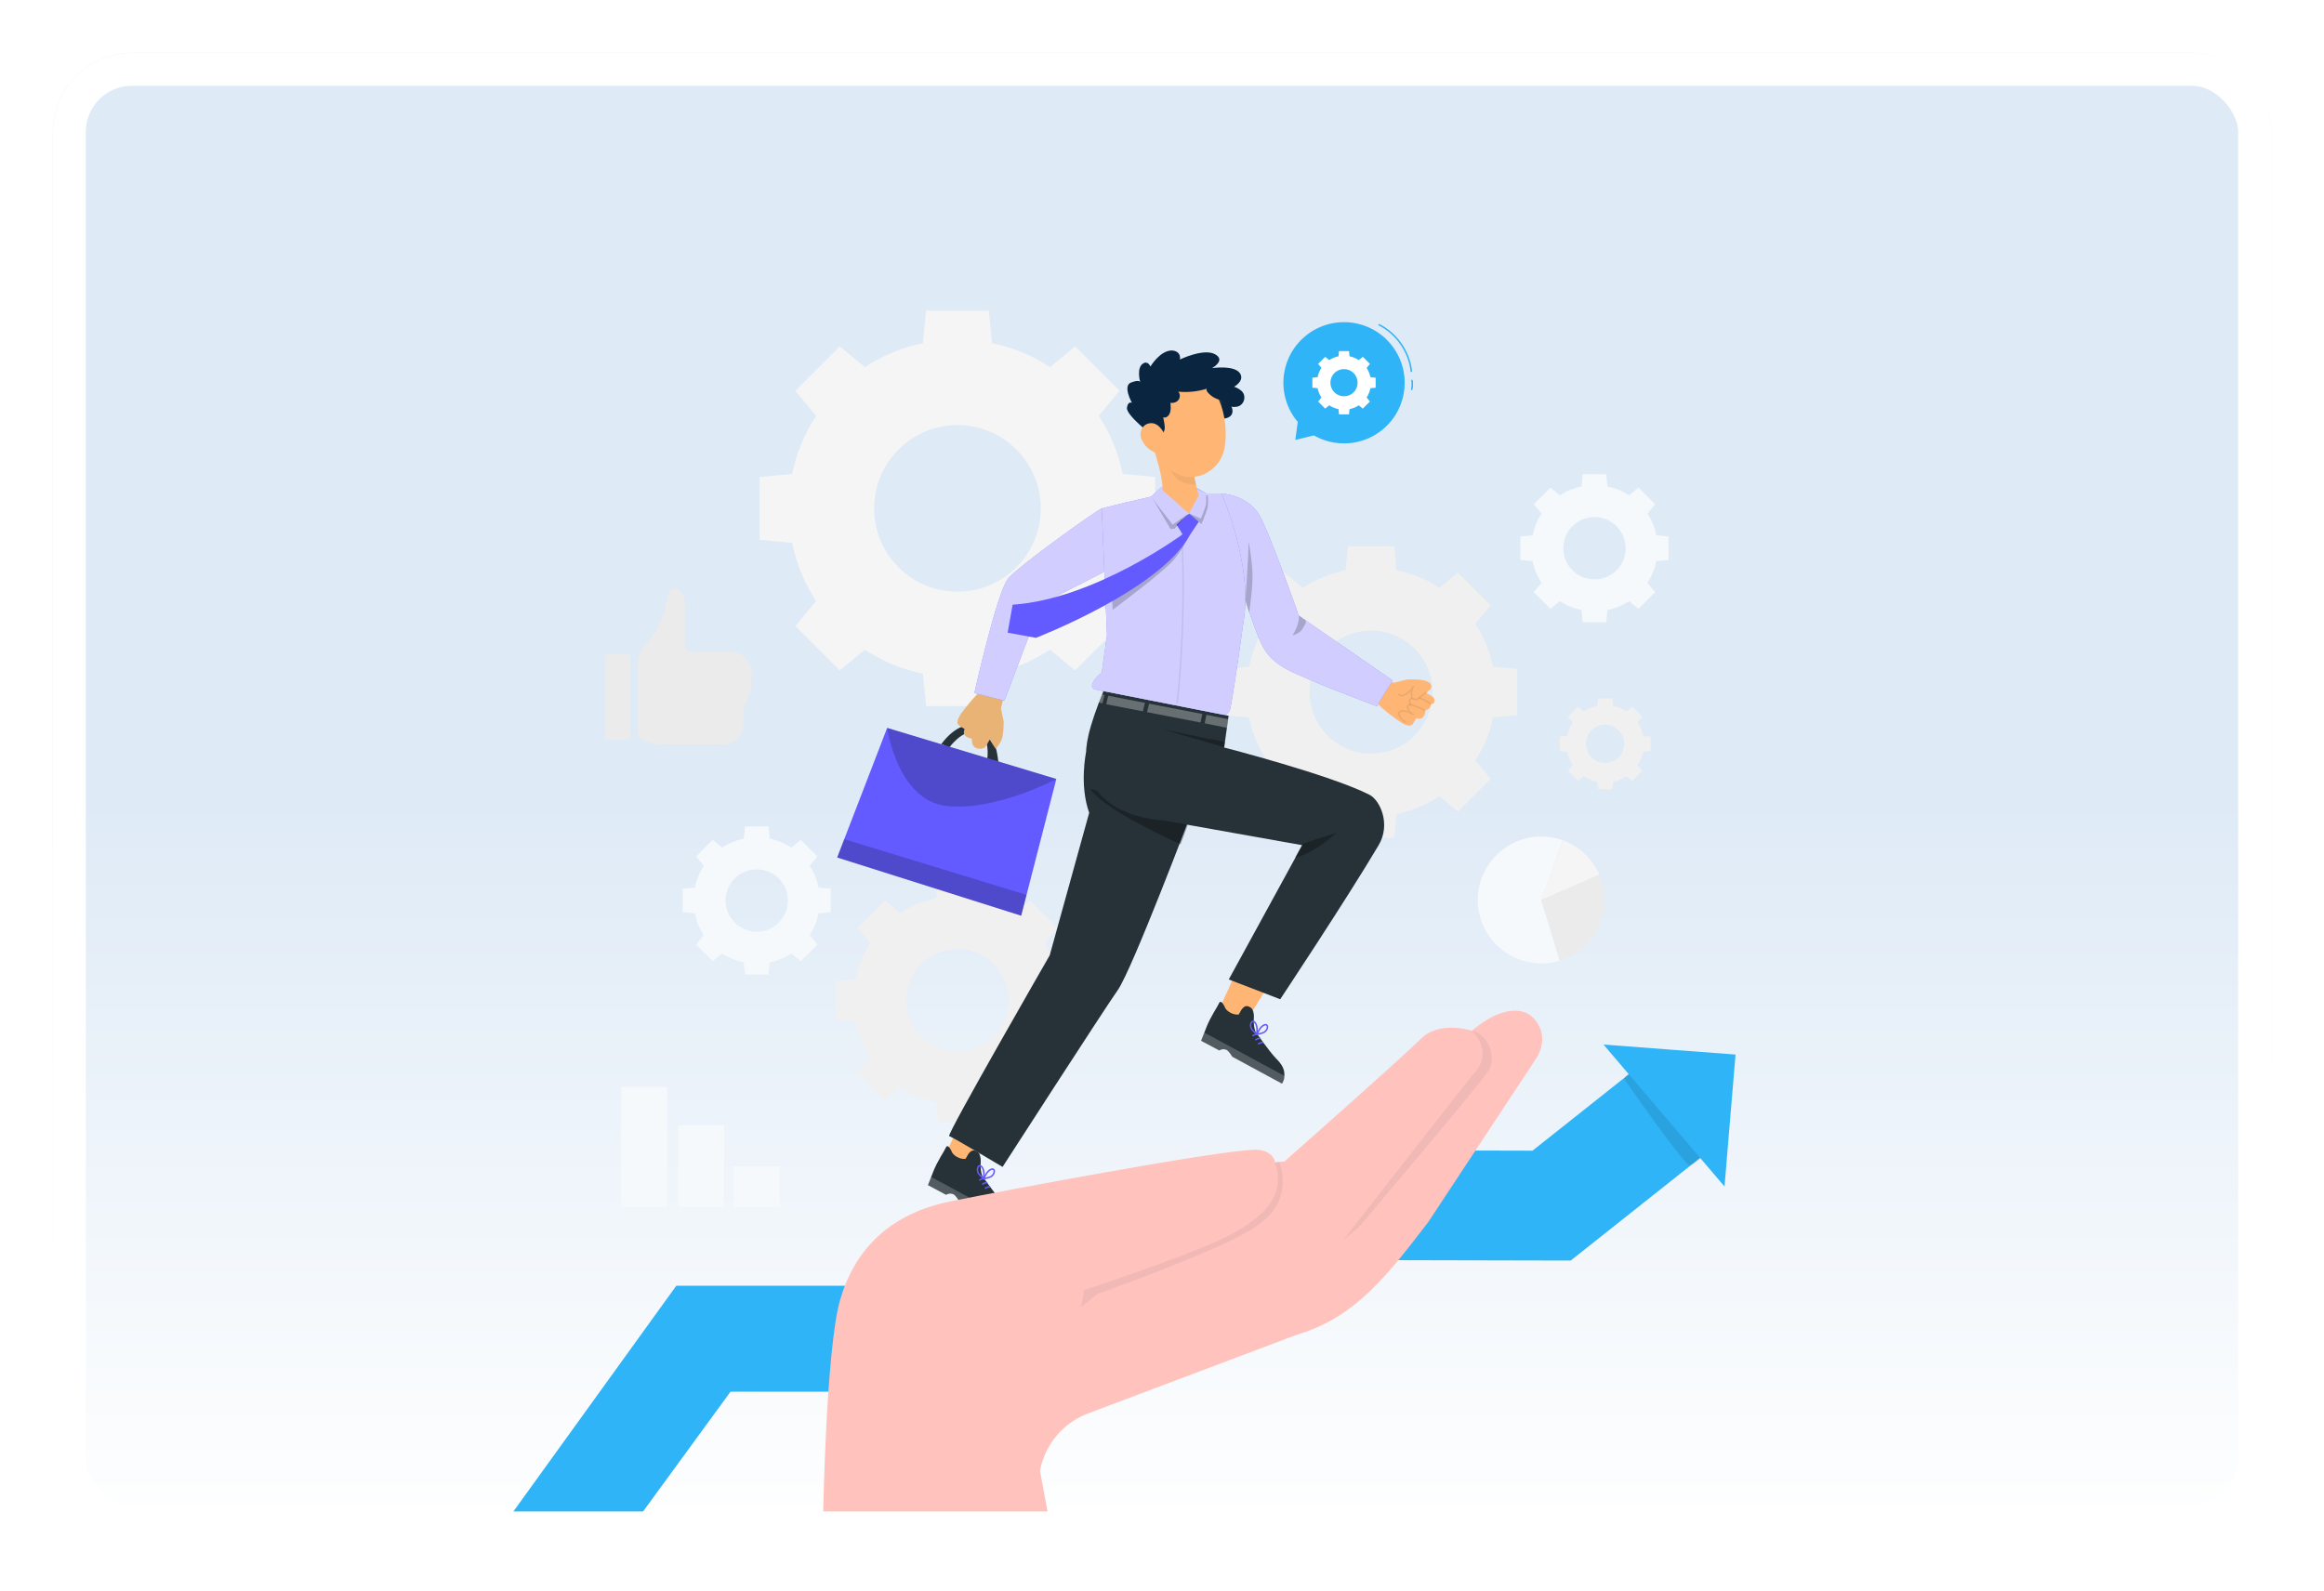 <svg width="704" height="482" viewBox="0 0 704 482" fill="none" xmlns="http://www.w3.org/2000/svg">
<g filter="url(#filter0_d_10_5488)">
<rect x="12" y="8" width="672" height="450" rx="24" fill="url(#paint0_linear_10_5488)"/>
<rect x="17" y="13" width="662" height="440" rx="19" stroke="white" stroke-width="10"/>
</g>
<g clip-path="url(#clip0_10_5488)">
<path d="M221.469 197.571H209.697C208.491 197.571 207.51 196.59 207.51 195.384V183.765C207.51 181.623 207.006 179.616 205.53 178.68C204.243 177.87 202.551 178.761 202.317 180.255C201.777 183.711 200.166 190.713 195.666 195.069C194.271 196.419 193.209 199.2 193.209 201.144V221.916C193.209 223.95 196.782 225.597 201.129 225.597H218.949C222.396 225.597 225.195 222.798 225.195 219.351V216.66C225.195 214.68 225.807 212.781 226.716 211.026C227.373 209.757 227.724 208.335 227.724 206.904V203.817C227.724 200.37 224.925 197.571 221.478 197.571H221.469Z" fill="#EBEBEB"/>
<path d="M190.87 198.327H183.265V224.058H190.87V198.327Z" fill="#EBEBEB"/>
<path d="M466.864 272.703L473.433 254.64C475.881 255.531 478.122 256.908 480.021 258.699C481.92 260.481 483.433 262.641 484.477 265.026L466.854 272.703H466.864Z" fill="#F5F5F5"/>
<path d="M466.864 272.703L472.462 291.09C470.644 291.639 468.754 291.927 466.864 291.927C456.316 291.927 447.64 283.251 447.64 272.703C447.64 262.155 456.316 253.479 466.864 253.479C469.078 253.479 471.274 253.857 473.353 254.604L466.864 272.694V272.703Z" fill="#F6F9FC"/>
<path d="M466.863 272.703L484.521 265.107C485.556 267.51 486.087 270.093 486.087 272.703C486.087 281.109 480.57 288.588 472.542 291.072L466.863 272.703Z" fill="#EBEBEB"/>
<path d="M263.643 285.798C261.438 289.155 259.953 292.845 259.161 296.652L253.104 297.219V308.955L259.161 309.522C259.953 313.329 261.438 317.01 263.643 320.376L259.773 325.047L268.071 333.345L272.742 329.475C276.099 331.68 279.789 333.165 283.596 333.957L284.164 340.014H295.899L296.466 333.957C300.273 333.165 303.963 331.68 307.32 329.475L311.991 333.345L320.289 325.047L316.419 320.376C318.624 317.019 320.109 313.329 320.901 309.522L326.958 308.955V297.219L320.901 296.652C320.109 292.845 318.624 289.155 316.419 285.798L320.289 281.127L311.991 272.829L307.32 276.699C303.963 274.494 300.273 273.009 296.466 272.217L295.899 266.16H284.164L283.596 272.217C279.789 273.009 276.099 274.494 272.742 276.699L268.071 272.829L259.773 281.127L263.643 285.798ZM301.038 292.089C307.113 298.164 307.113 308.01 301.038 314.085C294.963 320.16 285.117 320.16 279.042 314.085C272.967 308.01 272.967 298.164 279.042 292.089C285.117 286.014 294.963 286.014 301.038 292.089Z" fill="#F0F0F0"/>
<path d="M247.209 126.003C243.627 131.448 241.224 137.433 239.946 143.607L230.109 144.534V163.578L239.946 164.505C241.224 170.679 243.636 176.664 247.209 182.109L240.927 189.696L254.391 203.16L261.978 196.878C267.432 200.46 273.417 202.863 279.582 204.141L280.509 213.978H299.553L300.48 204.141C306.654 202.863 312.639 200.451 318.084 196.878L325.671 203.16L339.135 189.696L332.853 182.109C336.426 176.655 338.838 170.67 340.116 164.505L349.944 163.578V144.534L340.116 143.607C338.838 137.433 336.426 131.448 332.853 126.003L339.135 118.416L325.671 104.952L318.084 111.234C312.63 107.652 306.645 105.249 300.48 103.971L299.553 94.134H280.509L279.582 103.971C273.408 105.249 267.423 107.661 261.978 111.234L254.391 104.952L240.927 118.416L247.209 126.003ZM307.878 136.209C317.733 146.064 317.733 162.039 307.878 171.894C298.023 181.749 282.039 181.749 272.193 171.894C262.338 162.039 262.338 146.064 272.193 136.209C282.048 126.354 298.023 126.354 307.878 136.209Z" fill="#F5F5F5"/>
<path d="M383.73 189.012C381.093 193.035 379.311 197.445 378.366 202.008L371.112 202.692V216.741L378.366 217.425C379.311 221.979 381.084 226.398 383.73 230.412L379.095 236.01L389.031 245.946L394.629 241.311C398.652 243.948 403.062 245.73 407.616 246.675L408.3 253.929H422.349L423.033 246.675C427.587 245.73 432.006 243.957 436.029 241.311L441.627 245.946L451.563 236.01L446.928 230.412C449.565 226.389 451.347 221.979 452.292 217.425L459.546 216.741V202.692L452.292 202.008C451.347 197.454 449.574 193.035 446.928 189.021L451.563 183.423L441.627 173.487L436.029 178.122C432.006 175.485 427.587 173.703 423.042 172.758L422.358 165.504H408.309L407.625 172.758C403.071 173.703 398.652 175.476 394.638 178.122L389.04 173.487L379.104 183.423L383.739 189.021L383.73 189.012ZM428.496 196.545C435.768 203.817 435.768 215.607 428.496 222.879C421.224 230.151 409.434 230.151 402.162 222.879C394.89 215.607 394.89 203.817 402.162 196.545C409.434 189.273 421.224 189.273 428.496 196.545Z" fill="#F0F0F0"/>
<path d="M213.208 262.371C211.867 264.414 210.967 266.655 210.49 268.959L206.809 269.301V276.429L210.49 276.78C210.967 279.093 211.867 281.334 213.208 283.368L210.859 286.203L215.899 291.243L218.734 288.894C220.777 290.235 223.018 291.135 225.322 291.612L225.673 295.293H232.801L233.152 291.612C235.465 291.135 237.706 290.235 239.74 288.894L242.575 291.243L247.615 286.203L245.266 283.368C246.607 281.325 247.507 279.084 247.984 276.78L251.665 276.429V269.301L247.984 268.95C247.507 266.637 246.607 264.396 245.266 262.362L247.615 259.527L242.575 254.487L239.74 256.836C237.697 255.495 235.456 254.595 233.152 254.118L232.801 250.437H225.673L225.322 254.118C223.009 254.595 220.768 255.495 218.734 256.836L215.899 254.487L210.859 259.527L213.208 262.362V262.371ZM235.915 266.196C239.605 269.886 239.605 275.862 235.915 279.552C232.225 283.242 226.249 283.242 222.559 279.552C218.869 275.862 218.869 269.886 222.559 266.196C226.249 262.506 232.225 262.506 235.915 266.196Z" fill="#F6F9FC"/>
<path d="M466.98 155.622C465.639 157.665 464.739 159.906 464.262 162.21L460.581 162.561V169.689L464.262 170.04C464.739 172.353 465.639 174.594 466.98 176.628L464.631 179.463L469.671 184.503L472.506 182.154C474.549 183.495 476.79 184.395 479.094 184.872L479.445 188.553H486.573L486.924 184.872C489.237 184.395 491.478 183.495 493.512 182.154L496.347 184.503L501.387 179.463L499.038 176.628C500.379 174.585 501.279 172.344 501.756 170.04L505.437 169.689V162.561L501.756 162.21C501.279 159.897 500.379 157.656 499.038 155.622L501.387 152.787L496.347 147.747L493.512 150.096C491.469 148.755 489.228 147.855 486.924 147.378L486.573 143.697H479.445L479.094 147.378C476.781 147.855 474.54 148.755 472.506 150.096L469.671 147.747L464.631 152.787L466.98 155.622ZM489.687 159.447C493.377 163.137 493.377 169.113 489.687 172.803C485.997 176.493 480.021 176.493 476.331 172.803C472.641 169.113 472.641 163.137 476.331 159.447C480.021 155.757 485.997 155.757 489.687 159.447Z" fill="#F6F9FC"/>
<path d="M476.412 218.946C475.593 220.197 475.035 221.574 474.747 222.987L472.488 223.203V227.577L474.747 227.793C475.044 229.206 475.593 230.583 476.412 231.834L474.972 233.58L478.068 236.676L479.814 235.236C481.065 236.055 482.442 236.613 483.855 236.901L484.071 239.16H488.445L488.661 236.901C490.083 236.604 491.451 236.055 492.702 235.236L494.448 236.676L497.544 233.58L496.104 231.834C496.923 230.583 497.481 229.206 497.769 227.793L500.028 227.577V223.203L497.769 222.987C497.472 221.574 496.923 220.197 496.104 218.946L497.544 217.2L494.448 214.104L492.702 215.544C491.451 214.725 490.074 214.167 488.661 213.879L488.445 211.62H484.071L483.855 213.879C482.433 214.176 481.065 214.725 479.814 215.544L478.068 214.104L474.972 217.2L476.412 218.946ZM490.344 221.295C492.603 223.554 492.603 227.226 490.344 229.494C488.085 231.753 484.413 231.753 482.145 229.494C479.886 227.235 479.886 223.563 482.145 221.295C484.404 219.036 488.076 219.036 490.344 221.295Z" fill="#F0F0F0"/>
<path d="M202.066 329.349H188.179V365.871H202.066V329.349Z" fill="#F6F9FC"/>
<path d="M219.372 340.958H205.485V365.87H219.372V340.958Z" fill="#F6F9FC"/>
<path d="M236.185 353.415H222.298V365.871H236.185V353.415Z" fill="#F6F9FC"/>
<path d="M196.44 413.868H181.986V414.093H196.44V413.868Z" fill="#F6F9FC"/>
<path d="M336.975 411.429H288.798V411.654H336.975V411.429Z" fill="#F6F9FC"/>
<path d="M229.965 422.229H197.34V422.454H229.965V422.229Z" fill="#F6F9FC"/>
<path d="M528.586 411.312H522.889V411.537H528.586V411.312Z" fill="#F6F9FC"/>
<path d="M505.743 318.036L485.745 316.515L493.413 325.524L464.235 348.672L415.365 348.555L339.99 389.604H204.864L154.185 459.849H193.452L221.289 421.707H339.99L415.284 381.837L475.8 381.972L515.013 350.859L522.402 359.526L524.067 339.537L525.741 319.548L505.743 318.036Z" fill="#2FB4F7"/>
<path opacity="0.1" d="M491.909 326.82C491.909 326.82 510.431 353.496 511.898 353.109C513.365 352.722 515.201 351.066 515.201 351.066L493.232 325.299L491.909 326.82Z" fill="black"/>
<path d="M418.973 130.042C426.735 123.51 427.732 111.922 421.201 104.16C414.669 96.397 403.081 95.4 395.319 101.932C387.556 108.464 386.559 120.051 393.091 127.814C399.623 135.576 411.21 136.574 418.973 130.042Z" fill="#2FB4F7"/>
<path d="M397.913 127.029L393.197 127.407L392.378 133.311L398.075 131.907L397.913 127.029Z" fill="#2FB4F7"/>
<path d="M427.542 112.755C427.425 112.755 427.326 112.665 427.317 112.557C426.705 106.716 422.916 101.244 417.66 98.616C417.552 98.562 417.507 98.427 417.561 98.31C417.615 98.202 417.75 98.157 417.858 98.211C423.249 100.902 427.137 106.518 427.767 112.512C427.776 112.638 427.686 112.746 427.569 112.755C427.569 112.755 427.551 112.755 427.542 112.755Z" fill="#2FB4F7"/>
<path d="M427.658 118.209C427.658 118.209 427.622 118.209 427.604 118.209C427.487 118.182 427.406 118.056 427.433 117.939C427.64 117.084 427.658 116.184 427.505 115.32C427.487 115.194 427.568 115.077 427.685 115.059C427.811 115.041 427.928 115.122 427.946 115.239C428.117 116.157 428.09 117.129 427.874 118.047C427.847 118.146 427.757 118.218 427.658 118.218V118.209Z" fill="#2FB4F7"/>
<path d="M400.289 111.486C399.713 112.359 399.335 113.313 399.128 114.303L397.553 114.447V117.489L399.128 117.633C399.335 118.623 399.713 119.577 400.289 120.45L399.29 121.665L401.441 123.816L402.656 122.817C403.529 123.393 404.483 123.771 405.473 123.978L405.617 125.553H408.659L408.803 123.978C409.793 123.771 410.747 123.393 411.62 122.817L412.835 123.816L414.986 121.665L413.987 120.45C414.554 119.577 414.941 118.623 415.148 117.633L416.723 117.489V114.447L415.148 114.303C414.941 113.313 414.563 112.359 413.987 111.486L414.986 110.271L412.835 108.12L411.62 109.119C410.747 108.543 409.793 108.165 408.803 107.958L408.659 106.383H405.617L405.473 107.958C404.483 108.165 403.529 108.543 402.656 109.119L401.441 108.12L399.29 110.271L400.289 111.486ZM410.045 113.052C411.656 114.663 411.656 117.264 410.045 118.875C408.434 120.486 405.833 120.486 404.222 118.875C402.611 117.264 402.611 114.663 404.222 113.052C405.833 111.441 408.434 111.441 410.045 113.052Z" fill="white"/>
<path d="M285.126 225.516C285.126 225.516 289.95 218.28 296.007 219.81C302.064 221.34 302.424 231.186 302.424 231.186L299.067 230.016C299.067 230.016 300.165 222.87 295.854 221.853C291.552 220.836 287.502 226.596 287.502 226.596L285.567 225.579" fill="#263238"/>
<path d="M253.608 259.833L255.444 255.063L268.746 220.566L319.992 236.046L309.345 277.473L253.608 259.833Z" fill="#635BFF"/>
<path d="M296.836 209.73C296.062 209.991 291.661 215.265 290.788 216.768C289.915 218.271 289.807 219.252 290.482 219.765C291.157 220.278 291.931 220.8 292.138 220.8C292.345 220.8 291.418 222.348 292.606 223.131C293.794 223.914 294.415 223.752 294.415 223.752C294.415 223.752 294.109 226.029 295.657 226.65C297.205 227.271 297.88 226.551 298.141 226.65C298.402 226.749 299.797 224.112 299.797 224.112L301.606 226.902C301.606 226.902 302.434 226.083 303.262 224.526C304.09 222.978 304.036 218.577 304.036 218.577L303.208 214.644L304.603 209.001C304.603 209.001 297.772 208.074 297.727 208.227C297.673 208.38 296.845 209.73 296.845 209.73H296.836Z" fill="#E9B376"/>
<path opacity="0.2" d="M268.746 220.566C268.746 220.566 271.851 242.634 286.8 244.227C301.749 245.82 319.992 236.037 319.992 236.037" fill="black"/>
<path opacity="0.2" d="M310.965 271.173L255.75 254.28L253.608 259.833L309.345 277.473L310.965 271.173Z" fill="black"/>
<path d="M431.755 215.292C431.755 215.292 431.935 215.904 431.215 217.128C430.495 218.352 428.902 217.488 428.911 217.695C428.911 217.902 428.434 218.703 427.948 219.396C427.462 220.089 426.472 220.026 424.942 219.216C423.403 218.397 417.949 214.23 417.661 213.465C417.661 213.465 416.284 212.691 416.122 212.646C415.96 212.601 416.599 205.743 416.599 205.743L422.296 206.895L426.184 205.905C426.184 205.905 430.576 205.671 432.16 206.427C432.439 206.562 432.691 206.697 432.925 206.823C433.78 207.309 433.834 208.524 433.033 209.1L431.899 209.91C431.899 209.91 433.015 210.504 433.798 210.981C434.311 211.287 434.617 211.863 434.536 212.457C434.518 212.583 434.491 212.7 434.455 212.799C434.185 213.501 433.429 213.285 433.429 213.285C433.429 213.285 433.591 214.626 432.205 215.085C431.692 215.256 431.773 215.31 431.773 215.31L431.755 215.292Z" fill="#FFB573"/>
<path opacity="0.1" d="M428.839 212.213C428.596 212.213 428.353 212.159 428.11 212.042C427.849 211.916 427.642 211.664 427.507 211.295C427.282 210.674 427.309 210.035 427.435 209.36C427.048 209.774 426.616 210.134 426.139 210.44C425.689 210.728 425.302 210.89 424.915 210.953C424.402 211.034 423.907 210.926 423.556 210.638C423.457 210.557 423.448 210.422 423.52 210.323C423.601 210.224 423.745 210.215 423.835 210.287C424.087 210.494 424.447 210.566 424.834 210.503C425.149 210.449 425.491 210.305 425.887 210.053C426.58 209.612 427.192 209.027 427.66 208.343C427.696 208.217 427.777 207.92 428.047 207.83C428.128 207.803 428.236 207.83 428.29 207.911C428.344 207.983 428.353 208.082 428.308 208.163C428.236 208.289 428.155 208.415 428.074 208.532C427.822 209.486 427.642 210.35 427.921 211.124C427.984 211.295 428.101 211.529 428.29 211.619C428.578 211.754 428.992 211.817 429.307 211.61C429.811 211.268 430.315 210.872 430.891 210.404C431.278 210.098 431.692 209.765 432.151 209.414C432.25 209.342 432.394 209.36 432.466 209.459C432.538 209.558 432.52 209.702 432.421 209.774C431.962 210.125 431.548 210.449 431.17 210.755C430.585 211.223 430.072 211.637 429.55 211.988C429.343 212.132 429.082 212.204 428.812 212.204L428.839 212.213Z" fill="#263238"/>
<path opacity="0.1" d="M425.599 218.874C425.32 218.874 425.086 218.685 424.924 218.532C424.546 218.163 424.213 217.758 423.925 217.317C423.574 216.777 423.466 216.318 423.61 215.931C423.736 215.571 424.087 215.292 424.519 215.202C424.897 215.121 425.275 215.175 425.599 215.247C425.959 215.319 426.31 215.418 426.652 215.544C426.553 215.409 426.463 215.256 426.382 215.112C426.139 214.644 426.004 213.96 426.454 213.555C426.85 213.204 427.426 213.321 427.822 213.438C429.145 213.825 430.432 214.356 431.647 215.022C431.755 215.085 431.791 215.22 431.737 215.328C431.674 215.436 431.539 215.472 431.431 215.418C430.243 214.77 428.992 214.248 427.696 213.87C427.399 213.78 426.985 213.69 426.76 213.897C426.526 214.113 426.607 214.554 426.787 214.905C427.03 215.364 427.39 215.76 427.813 216.066C427.966 216.156 428.128 216.246 428.281 216.336C428.38 216.399 428.416 216.534 428.362 216.633C428.299 216.741 428.173 216.777 428.065 216.723C427.894 216.642 427.732 216.552 427.579 216.444C426.931 216.093 426.238 215.841 425.509 215.697C425.221 215.634 424.906 215.589 424.618 215.652C424.339 215.715 424.114 215.886 424.033 216.102C423.943 216.354 424.033 216.678 424.303 217.092C424.573 217.506 424.888 217.884 425.239 218.235C425.401 218.397 425.527 218.469 425.626 218.451C425.752 218.433 425.869 218.514 425.887 218.631C425.905 218.757 425.824 218.874 425.707 218.892C425.671 218.892 425.635 218.901 425.599 218.901V218.874Z" fill="#263238"/>
<path opacity="0.1" d="M427.336 213.771C427.273 213.771 427.201 213.744 427.156 213.69C426.931 213.402 426.787 213.042 426.76 212.673C426.742 212.376 426.796 212.106 426.922 211.89C427.075 211.62 427.354 211.44 427.642 211.413C427.768 211.404 427.876 211.494 427.885 211.62C427.894 211.746 427.804 211.854 427.678 211.863C427.543 211.872 427.399 211.971 427.318 212.115C427.219 212.286 427.21 212.502 427.219 212.646C427.237 212.925 427.345 213.204 427.525 213.42C427.597 213.519 427.588 213.663 427.489 213.735C427.444 213.771 427.399 213.78 427.345 213.78L427.336 213.771Z" fill="#263238"/>
<path opacity="0.1" d="M433.357 213.456C433.357 213.456 433.276 213.447 433.24 213.42C432.034 212.646 431.26 212.25 429.928 211.719C429.811 211.674 429.757 211.539 429.802 211.422C429.847 211.305 429.982 211.251 430.099 211.296C431.458 211.845 432.25 212.25 433.483 213.042C433.591 213.105 433.618 213.249 433.555 213.357C433.51 213.42 433.438 213.465 433.366 213.465L433.357 213.456Z" fill="#263238"/>
<path d="M295.009 331.122L286.486 349.707L294.28 353.973L305.872 335.199L295.009 331.122Z" fill="#FFB573"/>
<path d="M288.215 348.789C288.728 350.31 291.058 351.39 292.498 351.147L293.326 349.698C294.181 348.564 294.937 348.213 296.179 349.104C296.791 349.536 297.178 350.778 297.079 352.245C296.899 354.891 297.565 356.358 297.565 356.358C297.565 356.358 301.903 362.523 303.685 364.332C304.747 365.412 306.124 366.915 306.304 368.769C306.349 369.3 306.34 369.885 306.25 370.542C306.178 371.082 305.629 372.09 305.611 372.108L290.563 363.954C290.563 363.954 289.51 362.226 288.844 361.902C287.665 361.317 286.594 362.046 286.594 362.046L281.104 359.121C281.104 359.121 281.455 358.221 281.968 356.907C282.202 356.313 282.463 355.638 282.742 354.927C283.939 351.876 286.144 348.663 286.495 347.799C287.098 346.287 288.223 348.789 288.223 348.789H288.215Z" fill="#263238"/>
<path d="M299.978 359.553C299.942 359.454 299.843 359.391 299.735 359.4C299.258 359.427 298.781 359.589 298.367 359.868C298.151 360.021 298.367 360.39 298.592 360.246C298.961 359.994 299.375 359.85 299.798 359.823C299.942 359.814 300.032 359.688 299.978 359.553Z" fill="#635BFF"/>
<path d="M299.158 358.293C299.122 358.194 299.023 358.131 298.915 358.14C298.438 358.167 297.961 358.329 297.547 358.608C297.331 358.761 297.547 359.13 297.772 358.986C298.141 358.734 298.555 358.59 298.978 358.563C299.122 358.554 299.212 358.428 299.158 358.293Z" fill="#635BFF"/>
<path d="M298.276 357.06C298.24 356.961 298.141 356.898 298.033 356.907C297.556 356.934 297.079 357.096 296.665 357.375C296.449 357.528 296.665 357.897 296.89 357.753C297.259 357.501 297.673 357.357 298.096 357.33C298.24 357.321 298.33 357.195 298.276 357.06Z" fill="#635BFF"/>
<path opacity="0.2" d="M306.295 369.74C306.286 370.01 306.259 370.298 306.223 370.595C306.151 371.135 305.602 372.143 305.584 372.161L290.536 364.007C290.536 364.007 289.483 362.279 288.817 361.955C287.638 361.37 286.567 362.099 286.567 362.099L281.077 359.174C281.077 359.174 281.428 358.274 281.941 356.96C281.977 356.852 282.031 356.735 282.067 356.627L306.295 369.74Z" fill="white"/>
<path d="M297.664 357.465L297.835 357.078C298.069 356.529 298.321 355.962 298.663 355.449C299.059 354.855 299.518 354.423 300.04 354.162C300.427 353.973 300.787 353.955 301.048 354.117C301.399 354.333 301.462 354.774 301.417 355.125C301.336 355.701 300.976 356.259 300.427 356.646C299.905 357.024 298.492 357.312 298.078 357.384L297.664 357.465ZM300.634 354.459C300.481 354.459 300.319 354.531 300.238 354.567C299.788 354.792 299.383 355.17 299.032 355.692C298.789 356.052 298.6 356.457 298.42 356.853C299.113 356.7 299.869 356.484 300.166 356.277C300.607 355.962 300.904 355.521 300.967 355.062C300.994 354.864 300.967 354.603 300.805 354.504C300.751 354.468 300.688 354.459 300.625 354.459H300.634Z" fill="#635BFF"/>
<path d="M298.16 357.573L297.836 357.303C297.503 357.033 296.414 356.106 296.135 355.521C295.847 354.918 295.793 354.261 296 353.712C296.126 353.388 296.396 353.028 296.81 353.01C297.116 353.01 297.422 353.172 297.674 353.532C298.007 354.009 298.205 354.612 298.268 355.323C298.322 355.935 298.268 356.547 298.205 357.141L298.169 357.564L298.16 357.573ZM296.846 353.46C296.846 353.46 296.837 353.46 296.828 353.46C296.639 353.469 296.486 353.685 296.414 353.874C296.252 354.306 296.297 354.837 296.531 355.332C296.693 355.665 297.251 356.214 297.782 356.682C297.818 356.241 297.845 355.8 297.809 355.368C297.755 354.738 297.584 354.207 297.296 353.802C297.206 353.676 297.035 353.469 296.837 353.469L296.846 353.46Z" fill="#635BFF"/>
<path d="M377.755 287.382L369.241 305.967L377.026 310.233L388.618 291.459L377.755 287.382Z" fill="#FFB573"/>
<path d="M370.961 305.049C371.474 306.57 373.805 307.65 375.245 307.407L376.073 305.958C376.928 304.824 377.684 304.473 378.926 305.364C379.538 305.796 379.925 307.029 379.826 308.505C379.646 311.151 380.312 312.618 380.312 312.618C380.312 312.618 384.65 318.783 386.432 320.592C387.494 321.672 388.871 323.175 389.051 325.029C389.096 325.56 389.087 326.145 388.997 326.802C388.925 327.342 388.376 328.35 388.358 328.368L373.31 320.214C373.31 320.214 372.257 318.486 371.591 318.162C370.412 317.577 369.341 318.306 369.341 318.306L363.851 315.381C363.851 315.381 364.202 314.481 364.715 313.167C364.949 312.573 365.21 311.898 365.489 311.187C366.686 308.136 368.891 304.923 369.242 304.059C369.845 302.547 370.97 305.049 370.97 305.049H370.961Z" fill="#263238"/>
<path d="M382.724 315.804C382.688 315.705 382.589 315.642 382.481 315.651C382.004 315.678 381.527 315.84 381.113 316.119C380.897 316.272 381.113 316.641 381.338 316.497C381.707 316.245 382.121 316.101 382.544 316.074C382.688 316.065 382.778 315.939 382.724 315.804Z" fill="#635BFF"/>
<path d="M381.904 314.553C381.868 314.454 381.769 314.391 381.661 314.4C381.184 314.427 380.707 314.589 380.293 314.868C380.077 315.021 380.293 315.39 380.518 315.246C380.887 314.994 381.301 314.85 381.724 314.823C381.868 314.814 381.958 314.688 381.904 314.553Z" fill="#635BFF"/>
<path d="M381.023 313.32C380.987 313.221 380.888 313.158 380.78 313.167C380.303 313.194 379.826 313.356 379.412 313.635C379.196 313.788 379.412 314.157 379.637 314.013C380.006 313.761 380.42 313.617 380.843 313.59C380.987 313.581 381.077 313.455 381.023 313.32Z" fill="#635BFF"/>
<path opacity="0.2" d="M389.041 326.001C389.032 326.271 389.005 326.559 388.969 326.856C388.897 327.396 388.348 328.404 388.33 328.422L373.282 320.268C373.282 320.268 372.229 318.54 371.563 318.216C370.384 317.631 369.313 318.36 369.313 318.36L363.823 315.435C363.823 315.435 364.174 314.535 364.687 313.221C364.732 313.113 364.777 312.996 364.813 312.888L389.041 326.001Z" fill="white"/>
<path d="M380.41 313.725L380.581 313.338C380.815 312.789 381.067 312.231 381.4 311.709C381.796 311.115 382.264 310.683 382.777 310.422C383.164 310.233 383.524 310.215 383.785 310.377C384.127 310.593 384.199 311.034 384.154 311.385C384.073 311.961 383.713 312.519 383.173 312.906C382.66 313.266 381.364 313.545 380.824 313.644L380.41 313.725ZM383.38 310.719C383.227 310.719 383.065 310.791 382.984 310.827C382.534 311.052 382.129 311.43 381.778 311.952C381.535 312.312 381.346 312.717 381.166 313.113C381.859 312.96 382.624 312.744 382.912 312.537C383.353 312.222 383.65 311.772 383.713 311.322C383.74 311.133 383.713 310.863 383.551 310.764C383.497 310.728 383.434 310.719 383.371 310.719H383.38Z" fill="#635BFF"/>
<path d="M380.905 313.833L380.581 313.563C380.158 313.212 379.15 312.348 378.88 311.781C378.592 311.178 378.547 310.521 378.745 309.972C378.871 309.648 379.141 309.288 379.555 309.27C379.888 309.252 380.176 309.441 380.419 309.792C380.752 310.269 380.95 310.872 381.013 311.583C381.067 312.195 381.013 312.816 380.95 313.41L380.914 313.833H380.905ZM379.591 309.72C379.591 309.72 379.582 309.72 379.573 309.72C379.384 309.729 379.231 309.945 379.159 310.134C378.997 310.566 379.042 311.097 379.276 311.592C379.429 311.916 379.996 312.474 380.527 312.942C380.563 312.501 380.59 312.06 380.554 311.628C380.5 310.998 380.329 310.467 380.041 310.062C379.969 309.963 379.789 309.729 379.582 309.729L379.591 309.72Z" fill="#635BFF"/>
<path d="M328.985 228.045C328.985 228.045 326.906 237.774 329.939 246.297L317.987 289.479C317.987 289.479 286.586 344.019 287.531 344.253C288.476 344.487 303.704 353.595 303.704 353.595C303.704 353.595 334.178 306.309 338.597 300.018C343.016 293.727 361.196 245.559 361.196 245.559L328.985 228.036V228.045Z" fill="#263238"/>
<path opacity="0.3" d="M340.819 232.023C340.234 233.769 335.986 238.557 335.347 240.555C335.149 241.14 330.514 238.593 330.316 239.196C334.06 244.434 348.136 251.49 357.631 255.855C359.125 252.174 359.512 250.563 360.727 247.404C362.599 242.67 364.642 238.953 365.695 236.226C357.199 234.408 347.83 232.977 340.819 232.014V232.023Z" fill="black"/>
<path d="M414.862 240.834C403.072 234.813 370.825 226.506 370.825 226.506L372.175 216.894L334.267 209.424C332.152 214.527 330.55 219.207 329.74 222.708C324.448 245.532 347.704 248.295 352.357 248.601L394.477 256.107L372.229 296.787L387.808 302.79C387.808 302.79 407.977 272.397 417.625 256.107C421.396 249.744 418.057 242.472 414.862 240.834Z" fill="#263238"/>
<path opacity="0.3" d="M363.652 218.928L347.452 215.796L348.091 213.222L364.228 216.354L363.652 218.928Z" fill="white"/>
<path opacity="0.3" d="M365.452 216.597L372.031 217.92L371.662 220.548L364.93 219.171L365.452 216.597Z" fill="white"/>
<path opacity="0.3" d="M335.707 210.819L346.849 212.979L346.192 215.544L335.095 213.393L335.707 210.819Z" fill="white"/>
<g opacity="0.3">
<path d="M333.953 213.132L332.891 212.862L333.854 210.423L334.592 210.558L333.953 213.132Z" fill="white"/>
</g>
<path opacity="0.3" d="M370.852 226.416L351.79 220.89C352.177 221.007 364.237 223.536 371.077 224.805L370.852 226.416Z" fill="black"/>
<path opacity="0.3" d="M394.594 255.648L404.845 252.372C404.845 252.372 397.762 258.906 392.29 259.851L394.585 255.648H394.594Z" fill="black"/>
<path d="M333.762 154.056C333.033 154.092 308.778 171.228 305.376 175.359C301.974 179.49 295.161 210.027 295.161 210.027L304.269 212.304L315.357 183.054L336.012 172.506C336.012 172.506 340.98 163.038 341.115 162.615C341.259 162.192 333.753 154.065 333.753 154.065L333.762 154.056Z" fill="#635BFF"/>
<path opacity="0.7" d="M333.762 154.056C333.033 154.092 308.778 171.228 305.376 175.359C301.974 179.49 295.161 210.027 295.161 210.027L304.269 212.304L315.357 183.054L336.012 172.506C336.012 172.506 340.98 163.038 341.115 162.615C341.259 162.192 333.753 154.065 333.753 154.065L333.762 154.056Z" fill="white"/>
<path d="M421.899 206.211L393.432 186.546C393.432 186.546 384 159.654 381.075 155.406C377.277 149.889 370.032 149.52 370.032 149.52L374.424 172.497C374.424 172.497 376.971 181.668 379.419 188.274C381.921 195.042 382.902 198.723 389.058 202.386C394.404 205.563 417.237 214.05 417.237 214.05C416.841 213.915 421.89 206.211 421.89 206.211H421.899Z" fill="#635BFF"/>
<path opacity="0.7" d="M421.899 206.211L393.432 186.546C393.432 186.546 384 159.654 381.075 155.406C377.277 149.889 370.032 149.52 370.032 149.52L374.424 172.497C374.424 172.497 376.971 181.668 379.419 188.274C381.921 195.042 382.902 198.723 389.058 202.386C394.404 205.563 417.237 214.05 417.237 214.05C416.841 213.915 421.89 206.211 421.89 206.211H421.899Z" fill="white"/>
<path d="M332.205 209.001C332.205 209.001 330.261 208.875 330.954 207.12C331.647 205.365 333.753 203.754 333.753 203.754L335.337 192.423L333.753 154.056L340.845 152.301L348.648 150.501L351.978 147.495L360.996 147.072L365.415 149.529H370.059C370.014 149.592 379.194 170.355 376.899 186.924C374.604 203.493 372.975 213.969 372.588 215.022C371.805 217.164 370.095 216.489 370.095 216.489L332.187 209.01L332.205 209.001Z" fill="#635BFF"/>
<path opacity="0.7" d="M332.205 209.001C332.205 209.001 330.261 208.875 330.954 207.12C331.647 205.365 333.753 203.754 333.753 203.754L335.337 192.423L334.545 173.244L333.753 154.056L340.845 152.301L348.648 150.501L351.978 147.495L360.735 147.072L365.415 149.529H370.059C370.014 149.592 379.194 170.355 376.899 186.924C374.604 203.493 372.975 213.969 372.588 215.022C371.805 217.164 370.095 216.489 370.095 216.489L332.187 209.01L332.205 209.001Z" fill="white"/>
<path opacity="0.1" d="M356.632 213.204C356.632 213.204 356.614 213.204 356.605 213.204C356.479 213.195 356.389 213.078 356.407 212.961C358.315 194.538 358.693 175.818 357.532 157.332C357.532 157.206 357.622 157.098 357.739 157.089C357.856 157.071 357.973 157.179 357.973 157.296C359.134 175.809 358.747 194.556 356.848 213.006C356.839 213.123 356.74 213.204 356.623 213.204H356.632Z" fill="#263238"/>
<path opacity="0.2" d="M336.804 178.797L337.047 184.773C337.047 184.773 352.725 173.199 355.83 169.338C359.844 164.343 360.15 161.598 360.15 161.598L336.804 178.806V178.797Z" fill="black"/>
<path d="M356.406 158.988L358.26 161.895C358.26 161.895 331.62 181.578 306.753 183.234L305.241 191.712L313.8 193.278C313.8 193.278 351.582 178.725 360.474 162.084L363.129 158.106L360.303 155.64L359.421 156.207L356.406 158.988Z" fill="#635BFF"/>
<path opacity="0.2" d="M377.277 181.821C377.277 181.821 378.105 170.094 378.267 164.118C378.267 164.118 379.113 168.681 379.392 173.361C379.635 177.384 378.42 185.592 378.42 185.592L377.277 181.821Z" fill="black"/>
<path opacity="0.2" d="M349.08 150.942C349.44 151.617 355.218 158.97 355.218 158.97L359.862 155.73C359.862 155.73 355.821 160.167 355.803 160.212L354.597 160.32L349.08 150.942Z" fill="black"/>
<path opacity="0.2" d="M360.294 155.631L363.768 157.143C363.768 157.143 365.28 153.633 365.361 152.67C365.442 151.716 365.379 150.096 365.379 150.096H365.838C365.838 150.096 366.234 152.751 365.541 154.722C364.812 156.801 363.939 158.817 363.939 158.817L360.285 155.631H360.294Z" fill="black"/>
<path opacity="0.2" d="M393.432 186.537C393.693 188.409 392.541 190.938 391.551 192.549C392.721 192.117 394.062 191.586 394.62 190.47C395.187 189.354 395.61 189.273 395.556 188.022L393.432 186.537Z" fill="black"/>
<path d="M349.08 131.97C349.08 131.97 341.142 125.796 341.385 123.618C341.628 121.44 342.888 122.052 342.888 122.052C342.888 122.052 340.017 116.931 342.6 115.923C345.183 114.915 345.399 115.788 345.399 115.788C345.399 115.788 344.184 111.558 346.209 110.19C347.748 109.137 348.495 111.072 348.495 111.072C348.495 111.072 351.321 106.275 354.93 106.194C356.721 106.257 357.648 107.373 357.45 108.759C357.45 108.822 357.432 108.876 357.414 108.939C357.414 108.939 364.569 105.465 368.025 107.319C371.49 109.173 367.17 111.54 367.17 111.54C367.17 111.54 374.235 110.505 375.738 113.304C376.935 115.527 373.839 117.183 373.839 117.183C373.839 117.183 374.973 117.516 375.963 118.344C377.853 119.919 376.863 123.087 374.415 123.276C374.397 123.276 374.379 123.276 374.361 123.276C373.983 123.303 373.308 123.411 373.029 123.168C373.029 123.168 374.352 125.688 371.76 126.624C369.168 127.56 367.8 124.563 367.8 124.563L349.08 131.97Z" fill="#0A2540"/>
<path d="M352.185 148.566C352.185 148.566 352.464 144.849 349.458 135.966C349.458 135.957 349.926 135.723 349.926 135.714C349.512 134.472 349.08 133.329 348.675 132.33C348.666 132.303 348.666 132.294 348.666 132.294L361.302 139.368C361.14 142.257 362.409 147.774 363.129 150.096L360.159 155.631L352.185 148.566Z" fill="#FFB573"/>
<path opacity="0.2" d="M361.689 143.4L354.534 142.113C355.272 144.291 357.333 146.811 362.274 146.811C362.274 146.811 361.671 144.363 361.689 143.4Z" fill="#BC8F5E"/>
<path d="M368.879 117.732C370.454 120.513 371.237 126.759 366.647 125.652C362.057 124.545 366.179 112.953 368.879 117.732Z" fill="#263238"/>
<path d="M348.306 126.318C349.476 134.085 349.98 138.486 354.282 142.113C360.753 147.567 369.879 143.238 371.049 135.255C372.111 128.073 370.014 116.571 362.094 114.213C354.282 111.891 347.136 118.542 348.306 126.309V126.318Z" fill="#FFB573"/>
<path d="M363.733 138.261C363.76 138.261 363.661 138.243 363.733 138.261Z" fill="#263238"/>
<path d="M350.898 132.267C351.555 131.871 352.257 131.439 352.59 130.746C352.905 130.107 352.86 129.342 352.761 128.64C352.662 127.902 352.527 127.173 352.356 126.444C353.067 126.768 353.886 126.174 354.237 125.481C354.768 124.446 354.678 123.213 354.552 122.052C355.443 122.205 356.442 121.899 356.991 121.179C357.54 120.459 357.558 119.334 356.919 118.686C359.817 118.956 362.76 118.65 365.541 117.795C365.361 118.164 365.604 118.587 365.865 118.902C366.927 120.171 368.466 121.026 370.104 121.26C370.347 121.296 370.644 121.287 370.761 121.08C370.824 120.972 370.824 120.828 370.806 120.702C370.644 119.118 369.672 117.705 368.439 116.715C367.197 115.725 365.703 115.104 364.2 114.591C361.707 113.736 359.106 113.133 356.469 113.061C353.832 112.989 351.15 113.475 348.819 114.708C348.306 114.978 347.802 115.293 347.46 115.752C347.136 116.193 346.974 116.724 346.83 117.255C345.993 120.477 345.759 123.852 346.146 127.164" fill="#0A2540"/>
<path d="M345.796 133.104C346.597 135.057 348.235 136.452 349.846 137.082C352.276 138.036 353.779 135.912 353.338 133.473C352.942 131.277 351.205 128.136 348.649 128.226C346.129 128.316 344.878 130.872 345.796 133.104Z" fill="#FFB573"/>
<path d="M465.549 320.43L432.609 370.38C420.765 385.716 410.892 399.144 392.982 404.391L329.586 428.295C322.026 431.148 316.509 437.736 315.042 445.674L317.364 458.184H249.369C249.369 458.184 250.269 408.963 254.427 394.131C258.324 380.235 268.035 368.058 287.97 364.026C304.548 360.678 367.71 348.798 379.959 348.402C385.17 348.231 386.457 351.849 386.223 352.263L389.103 351.939C389.103 351.939 423.078 321.96 430.521 314.706C436.272 309.09 445.875 312.357 445.875 312.357C445.875 312.357 456.126 302.898 463.452 307.542C463.452 307.542 470.193 312.357 465.549 320.439V320.43Z" fill="#FFC2BC"/>
<path opacity="0.3" d="M386.214 352.254C390.21 363.666 380.31 370.722 368.799 376.05C357.279 381.387 328.407 390.927 328.407 390.927L327.543 396.012L332.403 392.106C332.403 392.106 356.154 383.691 372.039 376.302C382.119 371.622 385.71 367.806 387.393 363.927C388.788 360.696 388.95 357.06 388.023 353.658L387.555 351.939L386.214 352.263V352.254Z" fill="#CEA3A3"/>
<path opacity="0.3" d="M445.875 312.348C445.875 312.348 452.31 318.225 447.117 324.489C442.743 329.772 407.022 375.627 407.022 375.627L411.576 371.892C411.576 371.892 448.503 328.368 450.816 324.561C454.263 318.873 448.854 312.285 445.875 312.348Z" fill="#CEA3A3"/>
</g>
<defs>
<filter id="filter0_d_10_5488" x="0" y="0" width="704" height="482" filterUnits="userSpaceOnUse" color-interpolation-filters="sRGB">
<feFlood flood-opacity="0" result="BackgroundImageFix"/>
<feColorMatrix in="SourceAlpha" type="matrix" values="0 0 0 0 0 0 0 0 0 0 0 0 0 0 0 0 0 0 127 0" result="hardAlpha"/>
<feOffset dx="4" dy="8"/>
<feGaussianBlur stdDeviation="8"/>
<feComposite in2="hardAlpha" operator="out"/>
<feColorMatrix type="matrix" values="0 0 0 0 0.388 0 0 0 0 0.357 0 0 0 0 1 0 0 0 0.1 0"/>
<feBlend mode="normal" in2="BackgroundImageFix" result="effect1_dropShadow_10_5488"/>
<feBlend mode="normal" in="SourceGraphic" in2="effect1_dropShadow_10_5488" result="shape"/>
</filter>
<linearGradient id="paint0_linear_10_5488" x1="348" y1="8" x2="348" y2="458" gradientUnits="userSpaceOnUse">
<stop offset="0.5" stop-color="#DEEAF6"/>
<stop offset="1" stop-color="white"/>
</linearGradient>
<clipPath id="clip0_10_5488">
<rect width="450" height="365" fill="white" transform="translate(123 93)"/>
</clipPath>
</defs>
</svg>
